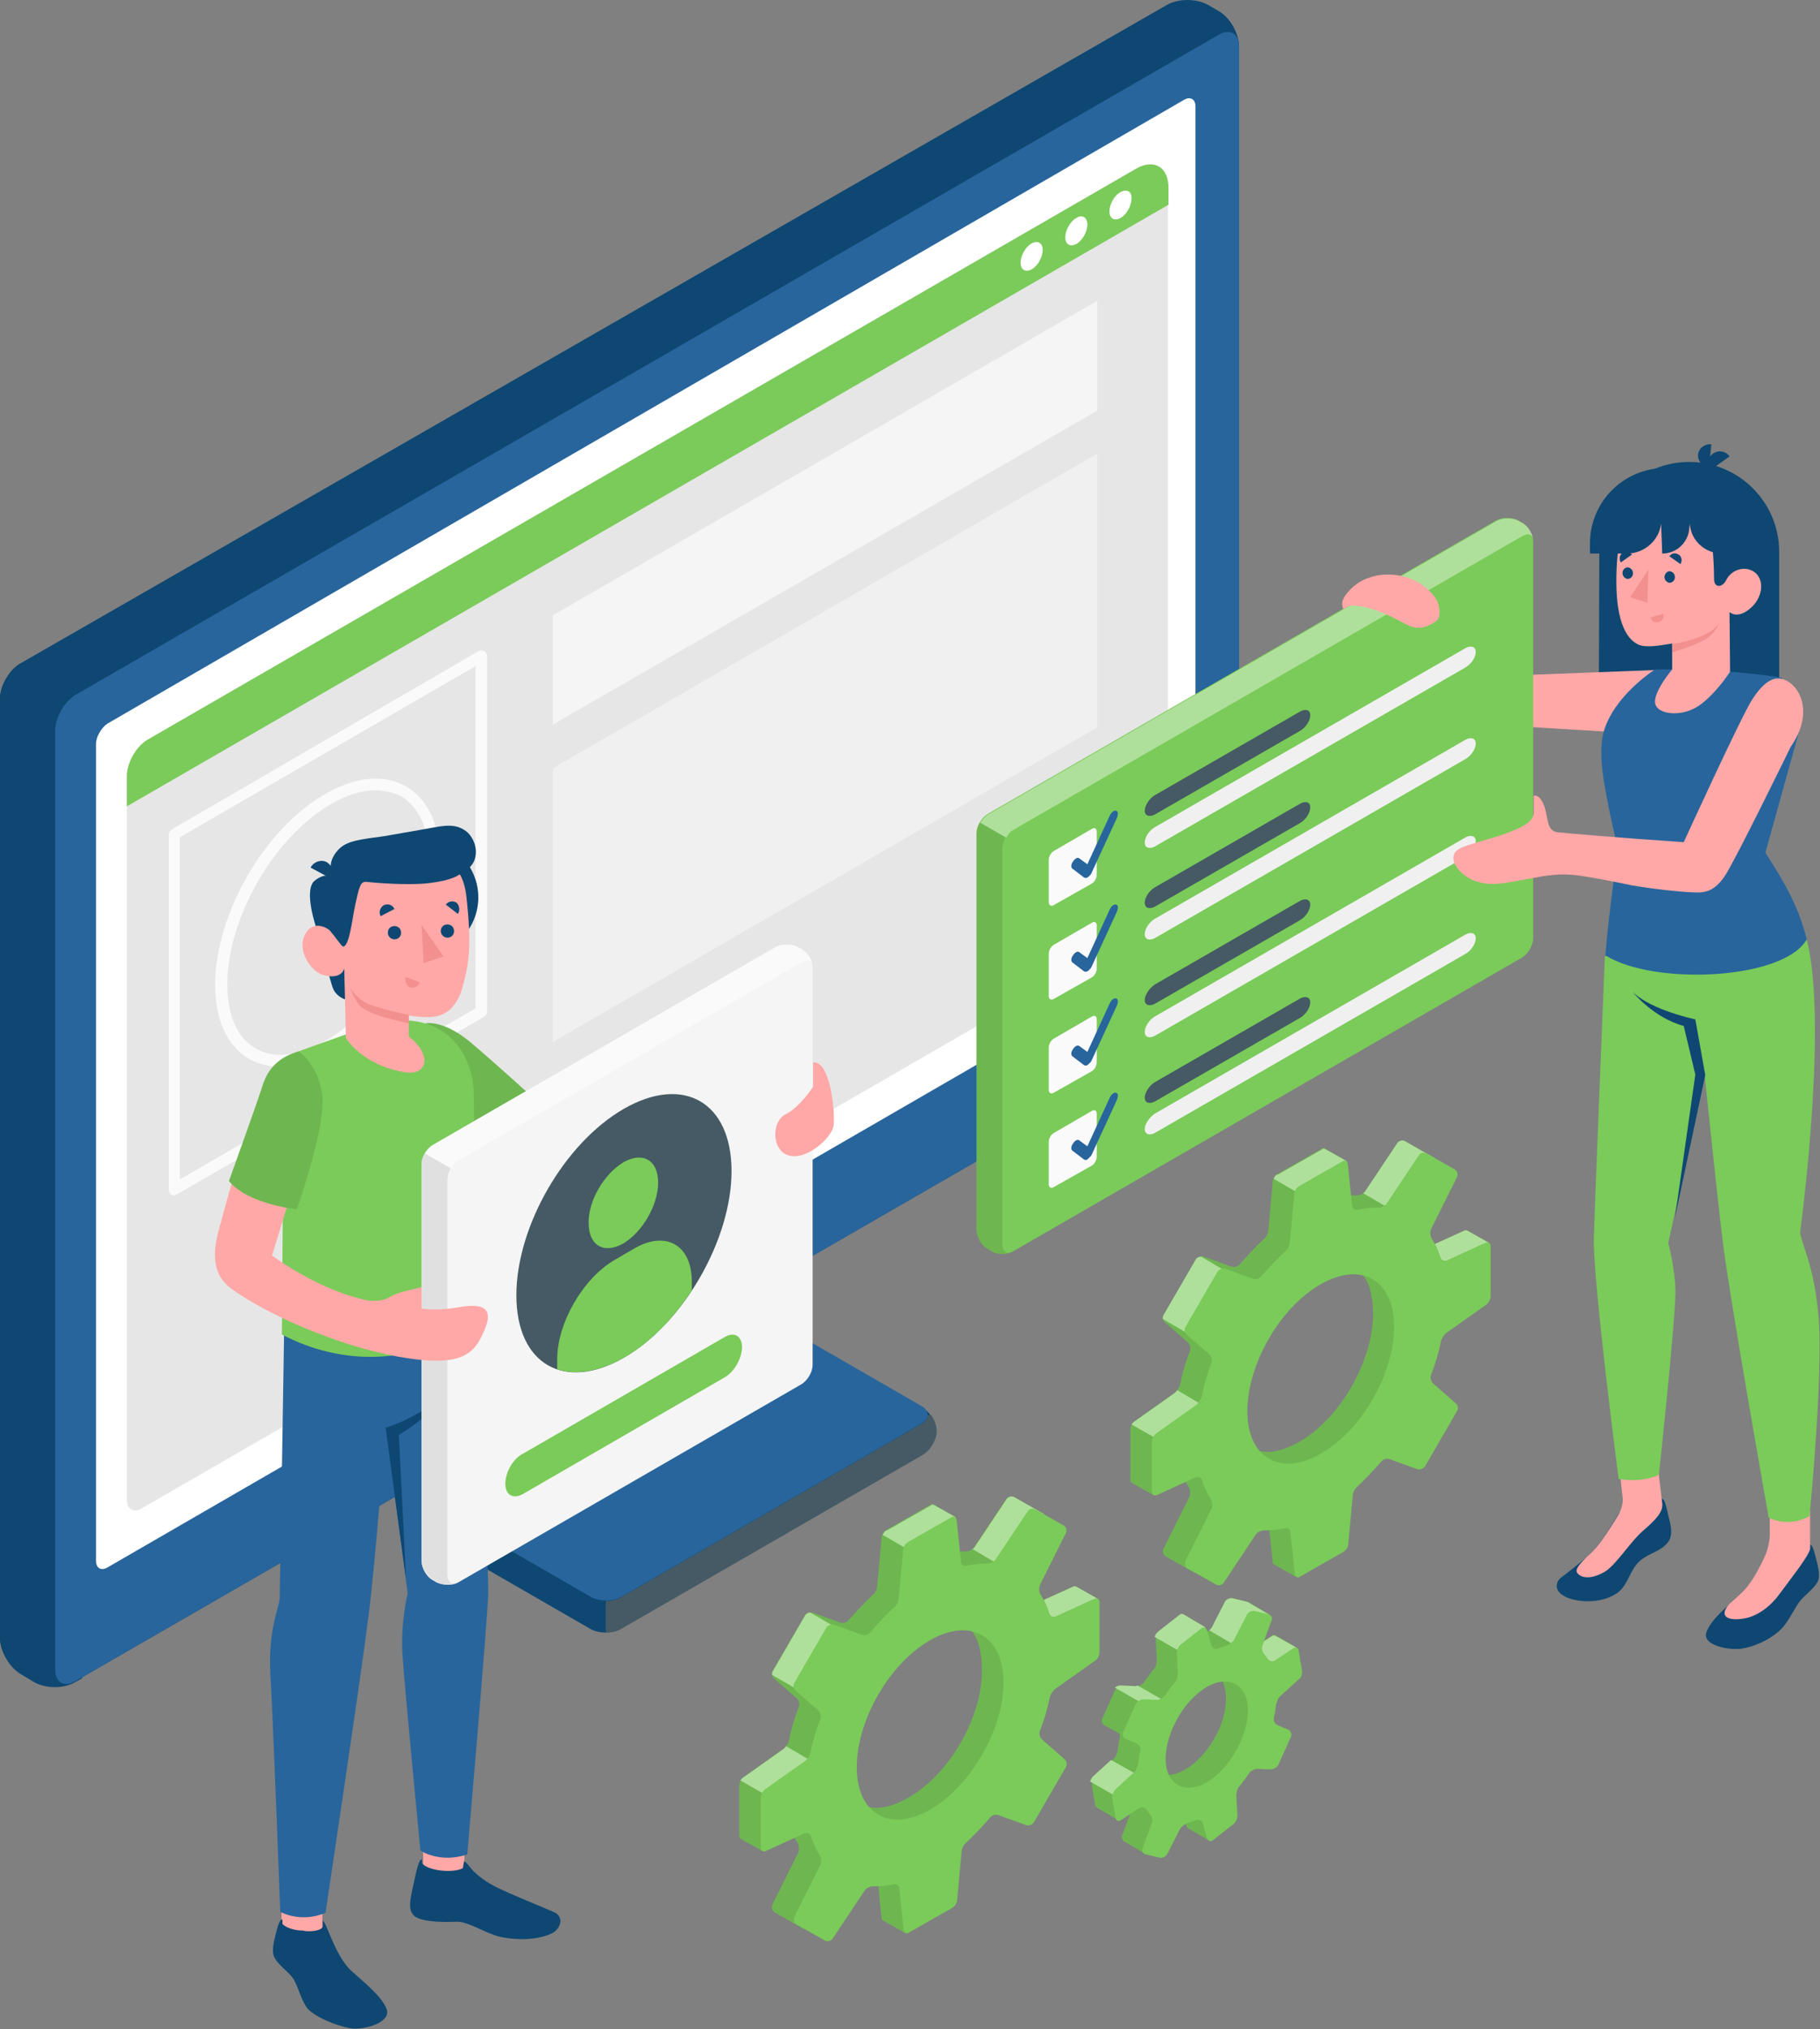 <?xml version="1.0" encoding="utf-8"?>
<!-- Generator: Adobe Illustrator 25.2.1, SVG Export Plug-In . SVG Version: 6.00 Build 0)  -->
<svg version="1.1" xmlns="http://www.w3.org/2000/svg" xmlns:xlink="http://www.w3.org/1999/xlink" x="0px" y="0px"
	 viewBox="0 0 329.9 367.7" style="enable-background:new 0 0 329.9 367.7;" xml:space="preserve">
<rect x="0" y="0" width="329.9" height="367.7" fill="#808080" stroke="none"/>
<style type="text/css">
	.st0{fill:#7ACB59;}
	.st1{fill:#0E4772;}
	.st2{fill:#28659C;}
	.st3{fill:#E69724;}
	.st4{fill:#FFFFFF;}
	.st5{fill:#FC3A3A;}
	.st6{fill:#C1E8AF;}
	.st7{fill:#BAD4EF;}
	.st8{fill:none;stroke:#0E4772;stroke-linecap:round;stroke-miterlimit:10;}
	.st9{fill:#EAA527;}
	.st10{fill:#FCF439;}
	.st11{fill:#C2FF3C;}
	.st12{fill:#DB0000;}
	.st13{fill:#6EB92B;}
	.st14{opacity:0.3;fill:#353535;}
	.st15{fill:#AAAAAA;}
	.st16{fill:#FC2B2B;}
	.st17{opacity:0.15;}
	.st18{opacity:0.3;}
	.st19{opacity:7.000000e-02;}
	.st20{fill:#353535;}
	.st21{fill:#455A64;}
	.st22{fill:#E0E0E0;}
	.st23{fill:#E6E6E6;}
	.st24{fill:#F5F5F5;}
	.st25{fill:#F0F0F0;}
	.st26{fill:#FAFAFA;}
	.st27{opacity:0.1;}
	.st28{opacity:0.4;}
	.st29{fill:#FFA8A7;}
	.st30{opacity:0.4;fill:#FFFFFF;}
	.st31{fill:#F28F8F;}
</style>
<g id="BACKGROUND">
</g>
<g id="OBJECTS">
	<g id="Device">
		<g id="XMLID_2408_">
			<path id="XMLID_2415_" class="st1" d="M132.1,191.6l-39.6,22.9c-1.5,0.8-2.9,2.9-3.2,4.6l-9.8,56.8c-0.3,1.7,0.7,3.7,2.1,4.6
				l25.5,14.7c1.5,0.8,3.9,0.8,5.3,0l54.6-31.5c1.5-0.8,2.7-2.8,2.7-4.4c0-1.6-1.2-3.6-2.7-4.4l-19.6-11.3c-1.5-0.8-2.8-2.9-3-4.6
				l-4.4-42.9c-0.2-1.7-1.4-3.7-2.8-4.5C135.9,190.7,133.6,190.8,132.1,191.6z"/>
			<path id="XMLID_2411_" class="st21" d="M109.8,285.2l0,10.6c1,0,1.9-0.2,2.7-0.6l54.6-31.5c1.5-0.8,2.7-2.8,2.7-4.4
				c0-0.9-0.4-2-1-2.9h-8.9L109.8,285.2z"/>
			<path id="XMLID_2410_" class="st1" d="M137.1,194.5l-39.6,22.9c-1.5,0.8-2.9,2.9-3.2,4.6l-8.9,51.6c-0.3,1.7,0.7,3.7,2.1,4.6
				l19.6,11.3c1.5,0.8,3.9,0.8,5.3,0l54.6-31.5c1.5-0.8,1.5-2.2,0-3.1l-19.6-11.3c-1.5-0.8-2.8-2.9-3-4.6l-4.4-42.9
				C139.9,194.3,138.6,193.6,137.1,194.5z"/>
			<path id="XMLID_2409_" class="st2" d="M167.1,254.8l-19.6-11.3c-0.7-0.4-1.4-1.1-1.9-1.9L85.8,276c0.4,0.9,1,1.6,1.8,2.1
				l19.6,11.3c1.5,0.8,3.9,0.8,5.3,0l54.6-31.5C168.5,257,168.5,255.7,167.1,254.8z"/>
		</g>
		<g id="XMLID_2402_">
			<path id="XMLID_2407_" class="st1" d="M6.3,304.6l-2.5-1.5C1.7,302,0,299.1,0,296.7l0-170.1c0-2.4,1.7-5.3,3.7-6.4L211.5,0.9
				c2.1-1.2,5.4-1.2,7.5,0l1.9,1.1c2.1,1.2,3.7,4.1,3.7,6.5v170.1c0,2.4-1.7,5.3-3.7,6.5L13.7,304.6C11.7,305.8,8.3,305.8,6.3,304.6
				z"/>
			<path id="XMLID_2406_" class="st1" d="M15,131l-13.9-8c-0.7,1.2-1.1,2.5-1.1,3.7l0,170.1c0,2.4,1.7,5.3,3.7,6.5l2.5,1.5
				c2.1,1.2,5.4,1.2,7.4,0l1.3-0.7L15,131z"/>
			<path id="XMLID_2405_" class="st2" d="M10,302.5V132.4c0-2.4,1.7-5.3,3.7-6.5L220.9,6.3c2.1-1.2,3.7-0.2,3.7,2.2v170.1
				c0,2.4-1.7,5.3-3.7,6.5L13.7,304.6C11.7,305.8,10,304.9,10,302.5z"/>
			<path id="XMLID_2404_" class="st22" d="M107.3,239.1l19.6-11.3c1.5-0.8,2.7-0.2,2.7,1.3c0,1.6-1.2,3.6-2.7,4.4l-19.6,11.3
				c-1.5,0.8-2.7,0.2-2.7-1.3C104.6,241.9,105.8,239.9,107.3,239.1z"/>
			<path id="XMLID_2403_" class="st4" d="M19.5,131.1l195.1-113c1.2-0.7,2.1-0.1,2.1,1.2v148.2c0,1.4-1,3-2.1,3.7L19.5,284
				c-1.2,0.7-2.1,0.1-2.1-1.2V134.8C17.4,133.5,18.4,131.8,19.5,131.1z"/>
		</g>
		<g id="Tab_1_">
			<path id="XMLID_2334_" class="st23" d="M26.8,134l179-103.4c3.2-1.9,5.9-0.3,5.9,3.4v128.7c0,1.7-1.2,3.9-2.7,4.8L25.7,273.3
				c-1.5,0.9-2.7,0.2-2.7-1.6V140.6C23,138.2,24.7,135.2,26.8,134z"/>
			<polygon id="XMLID_2245_" class="st24" points="100.2,111.5 198.9,54.5 198.9,74.4 100.2,131.3 			"/>
			<polygon id="XMLID_2323_" class="st25" points="100.2,139.2 198.9,82.2 198.9,131.8 100.2,188.8 			"/>
			<path id="XMLID_2333_" class="st0" d="M211.8,37.1V34c0-3.8-2.7-5.3-5.9-3.4L26.8,134c-2.1,1.2-3.8,4.2-3.8,6.6v5.5L211.8,37.1z"
				/>
			<path id="XMLID_2332_" class="st4" d="M187,44.1c-1.1,0.6-2,2.2-2,3.5c0,1.3,0.9,1.8,2,1.2c1.1-0.6,2-2.2,2-3.5
				C189,44,188.1,43.5,187,44.1z"/>
			<path id="XMLID_2331_" class="st4" d="M195.1,39.5c-1.1,0.6-2,2.2-2,3.5c0,1.3,0.9,1.8,2,1.2c1.1-0.6,2-2.2,2-3.5
				C197.1,39.4,196.2,38.8,195.1,39.5z"/>
			<path id="XMLID_2330_" class="st4" d="M203.1,34.8c-1.1,0.6-2,2.2-2,3.5c0,1.3,0.9,1.8,2,1.2c1.1-0.6,2-2.2,2-3.5
				C205.2,34.7,204.3,34.2,203.1,34.8z"/>
			<g id="XMLID_2223_">
				<path class="st26" d="M31.6,216.6c-0.2,0-0.4,0-0.5-0.1c-0.3-0.2-0.5-0.5-0.5-0.9v-64.4c0-0.4,0.2-0.7,0.5-0.9L86.7,118
					c0.3-0.2,0.7-0.2,1.1,0c0.3,0.2,0.5,0.5,0.5,0.9v64.4c0,0.4-0.2,0.7-0.5,0.9l-55.7,32.2C31.9,216.5,31.8,216.6,31.6,216.6z
					 M32.6,151.7v62l53.6-31v-62L32.6,151.7z"/>
			</g>
			<g id="XMLID_2244_">
				<path class="st26" d="M50.8,193.3c-2,0-3.9-0.5-5.6-1.4c-4-2.3-6.2-7.1-6.2-13.5c0-12.7,8.9-28.2,19.9-34.5
					c5.5-3.2,10.7-3.7,14.7-1.4c4,2.3,6.2,7.1,6.2,13.5c0,12.7-8.9,28.2-19.9,34.5C56.7,192.4,53.6,193.3,50.8,193.3z M68.1,143.2
					c-2.5,0-5.2,0.8-8.1,2.5c-10.4,6-18.8,20.7-18.8,32.7c0,5.6,1.8,9.7,5.2,11.6c3.3,1.9,7.8,1.4,12.6-1.4
					c10.4-6,18.8-20.7,18.8-32.7c0-5.6-1.8-9.7-5.2-11.7C71.2,143.6,69.7,143.2,68.1,143.2z"/>
			</g>
		</g>
	</g>
	<g id="XMLID_113_">
		<g id="XMLID_158_">
			<path id="XMLID_177_" class="st0" d="M269.9,225.2L266,223l0,0c-0.2-0.1-0.4-0.1-0.6,0l-7,3.2c-0.5,0.2-1,0-1.2-0.5
				c-0.4-1.3-0.9-2.4-1.6-3.5c-0.3-0.5-0.3-1.2-0.1-1.7l4.7-9.4c0.2-0.5,0.1-1.1-0.4-1.4l-5.1-2.9c-0.5-0.3-1.1-0.1-1.4,0.3
				l-5.8,8.7c-0.3,0.5-1,0.8-1.5,0.8c-0.7,0-1.3,0-2,0.1v-6.4l-3.9-2.2v0c-0.2-0.1-0.4-0.1-0.6,0.1l-7.9,4.5
				c-0.5,0.3-0.9,0.9-0.9,1.5l-0.8,8.7c0,0.5-0.4,1.3-0.8,1.6c-1.5,1.4-3,3-4.4,4.6c-0.3,0.4-1,0.6-1.5,0.4l-5-1.8
				c-0.5-0.2-1.1,0.1-1.4,0.5l-5.8,10c-0.3,0.5-0.2,1.1,0.3,1.5l4,3.5c0.4,0.4,0.6,1,0.4,1.6c-0.8,2-1.4,4.1-1.8,6.1
				c-0.1,0.5-0.6,1.2-1,1.5l-7.2,5.1c-0.4,0.3-0.8,1-0.8,1.5v9.1c0,0.3,0.1,0.5,0.3,0.6l0,0l3.9,2.2l5.7-2.7
				c0.2,0.5,0.5,0.9,0.7,1.3c0.3,0.5,0.3,1.2,0.1,1.7l-4.7,9.4c-0.2,0.5-0.1,1.1,0.4,1.4l5.1,2.9c0.5,0.3,1.1,0.1,1.4-0.3l5.8-8.7
				c0.3-0.5,1-0.8,1.5-0.8c1.2,0,2.5-0.1,3.8-0.4c0.5-0.1,1,0.2,1,0.7l0.8,7.6c0,0.3,0.1,0.4,0.3,0.5l0,0l3.9,2.2l4.6-6.8
				c0.5-0.3,0.9-0.9,0.9-1.5l0.8-8.7c0-0.5,0.5-1.1,1-1.3c2.2-0.9,4.5-2.6,6.1-4.3c0.4-0.4,1.1-0.6,1.6-0.4l3.1,1.1
				c0.5,0.2,1.1-0.1,1.4-0.5l5.8-10c0.3-0.5,0.2-1.1-0.3-1.5l-2.7-2.3c-0.4-0.4-0.6-1-0.4-1.6c0.6-2.2,0.8-5.2,0.7-7.3
				c0-0.5,0.3-1.2,0.8-1.5l7.2-5.1c0.4-0.3,0.8-1,0.8-1.5l3.4-4.1L269.9,225.2z M235.6,261.2c-7.3,4.2-11.9,1.2-11.9-7.2
				c0-8.5,6.1-18.8,13.4-23.1c7.3-4.2,11.8-1.2,11.8,7.3C248.8,246.7,242.9,257,235.6,261.2z"/>
			<path id="XMLID_174_" class="st27" d="M269.9,225.2L266,223l0,0c-0.2-0.1-0.4-0.1-0.6,0l-7,3.2c-0.5,0.2-1,0-1.2-0.5
				c-0.4-1.3-0.9-2.4-1.6-3.5c-0.3-0.5-0.3-1.2-0.1-1.7l4.7-9.4c0.2-0.5,0.1-1.1-0.4-1.4l-5.1-2.9c-0.5-0.3-1.1-0.1-1.4,0.3
				l-5.8,8.7c-0.3,0.5-1,0.8-1.5,0.8c-0.7,0-1.3,0-2,0.1v-6.4l-3.9-2.2v0c-0.2-0.1-0.4-0.1-0.6,0.1l-7.9,4.5
				c-0.5,0.3-0.9,0.9-0.9,1.5l-0.8,8.7c0,0.5-0.4,1.3-0.8,1.6c-1.5,1.4-3,3-4.4,4.6c-0.3,0.4-1,0.6-1.5,0.4l-5-1.8
				c-0.5-0.2-1.1,0.1-1.4,0.5l-5.8,10c-0.3,0.5-0.2,1.1,0.3,1.5l4,3.5c0.4,0.4,0.6,1,0.4,1.6c-0.8,2-1.4,4.1-1.8,6.1
				c-0.1,0.5-0.6,1.2-1,1.5l-7.2,5.1c-0.4,0.3-0.8,1-0.8,1.5v9.1c0,0.3,0.1,0.5,0.3,0.6l0,0l3.9,2.2l5.7-2.7
				c0.2,0.5,0.5,0.9,0.7,1.3c0.3,0.5,0.3,1.2,0.1,1.7l-4.7,9.4c-0.2,0.5-0.1,1.1,0.4,1.4l5.1,2.9c0.5,0.3,1.1,0.1,1.4-0.3l5.8-8.7
				c0.3-0.5,1-0.8,1.5-0.8c1.2,0,2.5-0.1,3.8-0.4c0.5-0.1,1,0.2,1,0.7l0.8,7.6c0,0.3,0.1,0.4,0.3,0.5l0,0l3.9,2.2l4.6-6.8
				c0.5-0.3,0.9-0.9,0.9-1.5l0.8-8.7c0-0.5,0.5-1.1,1-1.3c2.2-0.9,4.5-2.6,6.1-4.3c0.4-0.4,1.1-0.6,1.6-0.4l3.1,1.1
				c0.5,0.2,1.1-0.1,1.4-0.5l5.8-10c0.3-0.5,0.2-1.1-0.3-1.5l-2.7-2.3c-0.4-0.4-0.6-1-0.4-1.6c0.6-2.2,0.8-5.2,0.7-7.3
				c0-0.5,0.3-1.2,0.8-1.5l7.2-5.1c0.4-0.3,0.8-1,0.8-1.5l3.4-4.1L269.9,225.2z M235.6,261.2c-7.3,4.2-11.9,1.2-11.9-7.2
				c0-8.5,6.1-18.8,13.4-23.1c7.3-4.2,11.8-1.2,11.8,7.3C248.8,246.7,242.9,257,235.6,261.2z"/>
			<g id="XMLID_168_">
				<path id="XMLID_173_" class="st0" d="M258.7,214.2l1.5-3.1c0.2-0.5,0.1-1.1-0.4-1.4l-5.1-2.9c-0.5-0.3-1.1-0.1-1.4,0.3l-5.8,8.7
					c-0.1,0.1-0.2,0.3-0.4,0.4l6.5,3.8L258.7,214.2z"/>
				<path id="XMLID_172_" class="st0" d="M213.4,251.9c-0.2,0.2-0.4,0.5-0.6,0.6l-7.2,5.1c-0.2,0.1-0.3,0.3-0.5,0.5l4.4,2.5l9.5-5.4
					L213.4,251.9z"/>
				<path id="XMLID_171_" class="st0" d="M217.7,227.7c-0.4,0-0.8,0.2-1,0.6l-5.8,10c-0.1,0.2-0.2,0.5-0.1,0.7l5,2.9l7.9-10.7
					L217.7,227.7z"/>
				<path id="XMLID_170_" class="st0" d="M230.9,213.6l6.2,3.6l7-4v-2.8l-3.9-2.2v0c-0.2-0.1-0.4-0.1-0.6,0.1l-7.9,4.5
					C231.3,212.8,231,213.2,230.9,213.6z"/>
				<path id="XMLID_169_" class="st0" d="M269.9,225.2L269.9,225.2c-0.2-0.1-0.4-0.1-0.6,0l-7,3.2c-0.5,0.2-1,0-1.2-0.5
					c-0.3-0.9-0.6-1.7-1-2.5l5.3-2.4c0.2-0.1,0.5-0.1,0.6,0v0L269.9,225.2z"/>
			</g>
			<g id="XMLID_162_" class="st28">
				<path id="XMLID_167_" class="st4" d="M258.7,214.2l1.5-3.1c0.2-0.5,0.1-1.1-0.4-1.4l-5.1-2.9c-0.5-0.3-1.1-0.1-1.4,0.3l-5.8,8.7
					c-0.1,0.1-0.2,0.3-0.4,0.4l6.5,3.8L258.7,214.2z"/>
				<path id="XMLID_166_" class="st4" d="M213.4,251.9c-0.2,0.2-0.4,0.5-0.6,0.6l-7.2,5.1c-0.2,0.1-0.3,0.3-0.5,0.5l4.4,2.5l9.5-5.4
					L213.4,251.9z"/>
				<path id="XMLID_165_" class="st4" d="M217.7,227.7c-0.4,0-0.8,0.2-1,0.6l-5.8,10c-0.1,0.2-0.2,0.5-0.1,0.7l5,2.9l7.9-10.7
					L217.7,227.7z"/>
				<path id="XMLID_164_" class="st4" d="M230.9,213.6l6.2,3.6l7-4v-2.8l-3.9-2.2v0c-0.2-0.1-0.4-0.1-0.6,0.1l-7.9,4.5
					C231.3,212.8,231,213.2,230.9,213.6z"/>
				<path id="XMLID_163_" class="st4" d="M269.9,225.2L269.9,225.2c-0.2-0.1-0.4-0.1-0.6,0l-7,3.2c-0.5,0.2-1,0-1.2-0.5
					c-0.3-0.9-0.6-1.7-1-2.5l5.3-2.4c0.2-0.1,0.5-0.1,0.6,0v0L269.9,225.2z"/>
			</g>
			<path id="XMLID_159_" class="st0" d="M270.2,234.9v-9.1c0-0.5-0.4-0.8-0.9-0.6l-7,3.2c-0.5,0.2-1,0-1.2-0.5
				c-0.4-1.3-0.9-2.4-1.6-3.5c-0.3-0.5-0.3-1.2-0.1-1.7l4.7-9.4c0.2-0.5,0.1-1.1-0.4-1.4l-5.1-2.9c-0.5-0.3-1.1-0.1-1.4,0.3
				l-5.8,8.7c-0.3,0.5-1,0.8-1.5,0.8c-1.2,0-2.5,0.1-3.8,0.4c-0.5,0.1-1-0.2-1-0.7l-0.8-7.6c-0.1-0.5-0.5-0.8-0.9-0.5l-7.9,4.5
				c-0.5,0.3-0.9,0.9-0.9,1.5l-0.8,8.7c0,0.5-0.4,1.3-0.8,1.6c-1.5,1.4-3,3-4.4,4.6c-0.3,0.4-1,0.6-1.5,0.4l-5-1.8
				c-0.5-0.2-1.1,0.1-1.4,0.5l-5.8,10c-0.3,0.5-0.2,1.1,0.3,1.5l4,3.5c0.4,0.4,0.6,1,0.4,1.6c-0.8,2-1.4,4.1-1.8,6.1
				c-0.1,0.5-0.6,1.2-1,1.5l-7.2,5.1c-0.4,0.3-0.8,1-0.8,1.5v9.1c0,0.5,0.4,0.8,0.9,0.6l7-3.2c0.5-0.2,1,0,1.2,0.5
				c0.4,1.3,0.9,2.4,1.6,3.5c0.3,0.5,0.3,1.2,0.1,1.7l-4.7,9.4c-0.2,0.5-0.1,1.1,0.4,1.4l5.1,2.9c0.5,0.3,1.1,0.1,1.4-0.3l5.8-8.7
				c0.3-0.5,1-0.8,1.5-0.8c1.2,0,2.5-0.1,3.8-0.4c0.5-0.1,1,0.2,1,0.7l0.8,7.6c0.1,0.5,0.5,0.8,0.9,0.5l7.9-4.5
				c0.5-0.3,0.9-0.9,0.9-1.5l0.8-8.7c0-0.5,0.4-1.3,0.8-1.6c1.5-1.4,3-3,4.4-4.6c0.3-0.4,1-0.6,1.5-0.4l5,1.8
				c0.5,0.2,1.1-0.1,1.4-0.5l5.8-10c0.3-0.5,0.2-1.1-0.3-1.5l-4-3.5c-0.4-0.4-0.6-1-0.4-1.6c0.8-2,1.4-4.1,1.8-6.1
				c0.1-0.5,0.6-1.2,1-1.5l7.2-5.1C269.8,236.1,270.2,235.4,270.2,234.9z M239.4,263.4c-7.3,4.2-13.3,0.8-13.3-7.7
				c0-8.5,5.9-18.8,13.3-23c7.3-4.2,13.3-0.8,13.3,7.7C252.7,248.9,246.8,259.2,239.4,263.4z"/>
		</g>
		<g id="XMLID_136_">
			<path id="XMLID_155_" class="st0" d="M231.2,296.3L231.2,296.3c-0.2-0.1-0.4-0.1-0.7,0.1l-3.3,2.2c-0.5,0.3-1,0.1-1.3-0.3
				c-0.2-0.3-0.4-0.5-0.6-0.8c-0.4-0.4-0.6-1.1-0.4-1.6l5.3-3.3l-3.9-2.3l0,0c-0.1,0-0.2-0.1-0.3-0.1l-2.5-0.6
				c-0.5-0.1-1.2,0.2-1.4,0.7l-2.3,4.5c-0.3,0.5-0.9,0.9-1.4,1.1c0,0-0.1,0-0.1,0c0.1-0.4,0.2-1,0.2-1l-3.9-2.3l0,0
				c-0.2-0.1-0.5-0.1-0.7,0.1l-3.7,2.9c-0.4,0.3-0.7,1-0.7,1.6l0.2,3.6c0,0.5-0.2,1.3-0.6,1.7c-0.6,0.7-1.2,1.5-1.7,2.3
				c-0.3,0.4-1,0.8-1.5,0.8l-2.4-0.1c-0.5,0-1.2,0.4-1.4,0.8l-2.3,5.1c-0.2,0.5,0,1,0.4,1.2l0,0l2.7,1.5c0.1,0.2,0.1,0.5,0.1,0.7
				c-0.2,0.8-0.3,1.6-0.4,2.4c-0.1,0.5-0.4,1.3-0.8,1.6l-3.3,3c-0.4,0.4-0.6,1.1-0.6,1.6l0.6,3.6c0,0.2,0.2,0.4,0.3,0.5l0,0l3.9,2.3
				l0.1-4.5c0.5-0.3,1-0.1,1.3,0.3c0.2,0.3,0.4,0.5,0.6,0.8c0.4,0.4,0.6,1.1,0.4,1.6l-1.7,4.6c-0.1,0.4,0,0.8,0.3,1l0,0l3.9,2.3
				l1.1-2.9l1.5-3.8c0.3-0.5,0.9-0.9,1.4-1.1c0.5-0.1,1-0.3,1.5-0.5c0.5-0.2,1,0,1.2,0.5l0.8,2.8c0.1,0.2,0.2,0.4,0.3,0.4l0,0l4,2.3
				l-0.7-4.4l1.2-1c0.4-0.3,0.7-1,0.7-1.6l-0.2-3.6c0-0.5,0.2-1.3,0.6-1.7c0.6-0.7,1.5-1.1,2.1-1.9c0.3-0.4,0.6-1.2,1.2-1.1l2.4,0.1
				c0.5,0,1.2-0.4,1.4-0.8l2.3-5.1c0.2-0.5,0-1.1-0.5-1.3l-1.9-0.8c-0.5-0.2-0.8-0.8-0.7-1.3c0.2-0.8,0.3-1.6,0.4-2.4
				c0.1-0.5,0.4-1.3,0.8-1.6l3.3-3c0.3-0.3,0.5-0.7,0.5-1.1l3-2.3L231.2,296.3z M216.2,319.7c-4,3.2-7.9,2.3-8.7-1.9
				c-0.7-4.3,2.6-9.7,6.6-12.8c4-3.2,7.3-2.9,8,1.3C222.9,310.5,220.2,316.5,216.2,319.7z"/>
			<path id="XMLID_152_" class="st27" d="M231.2,296.3L231.2,296.3c-0.2-0.1-0.4-0.1-0.7,0.1l-3.3,2.2c-0.5,0.3-1,0.1-1.3-0.3
				c-0.2-0.3-0.4-0.5-0.6-0.8c-0.4-0.4-0.6-1.1-0.4-1.6l5.3-3.3l-3.9-2.3l0,0c-0.1,0-0.2-0.1-0.3-0.1l-2.5-0.6
				c-0.5-0.1-1.2,0.2-1.4,0.7l-2.3,4.5c-0.3,0.5-0.9,0.9-1.4,1.1c0,0-0.1,0-0.1,0c0.1-0.4,0.2-1,0.2-1l-3.9-2.3l0,0
				c-0.2-0.1-0.5-0.1-0.7,0.1l-3.7,2.9c-0.4,0.3-0.7,1-0.7,1.6l0.2,3.6c0,0.5-0.2,1.3-0.6,1.7c-0.6,0.7-1.2,1.5-1.7,2.3
				c-0.3,0.4-1,0.8-1.5,0.8l-2.4-0.1c-0.5,0-1.2,0.4-1.4,0.8l-2.3,5.1c-0.2,0.5,0,1,0.4,1.2l0,0l2.7,1.5c0.1,0.2,0.1,0.5,0.1,0.7
				c-0.2,0.8-0.3,1.6-0.4,2.4c-0.1,0.5-0.4,1.3-0.8,1.6l-3.3,3c-0.4,0.4-0.6,1.1-0.6,1.6l0.6,3.6c0,0.2,0.2,0.4,0.3,0.5l0,0l3.9,2.3
				l0.1-4.5c0.5-0.3,1-0.1,1.3,0.3c0.2,0.3,0.4,0.5,0.6,0.8c0.4,0.4,0.6,1.1,0.4,1.6l-1.7,4.6c-0.1,0.4,0,0.8,0.3,1l0,0l3.9,2.3
				l1.1-2.9l1.5-3.8c0.3-0.5,0.9-0.9,1.4-1.1c0.5-0.1,1-0.3,1.5-0.5c0.5-0.2,1,0,1.2,0.5l0.8,2.8c0.1,0.2,0.2,0.4,0.3,0.4l0,0l4,2.3
				l-0.7-4.4l1.2-1c0.4-0.3,0.7-1,0.7-1.6l-0.2-3.6c0-0.5,0.2-1.3,0.6-1.7c0.6-0.7,1.5-1.1,2.1-1.9c0.3-0.4,0.6-1.2,1.2-1.1l2.4,0.1
				c0.5,0,1.2-0.4,1.4-0.8l2.3-5.1c0.2-0.5,0-1.1-0.5-1.3l-1.9-0.8c-0.5-0.2-0.8-0.8-0.7-1.3c0.2-0.8,0.3-1.6,0.4-2.4
				c0.1-0.5,0.4-1.3,0.8-1.6l3.3-3c0.3-0.3,0.5-0.7,0.5-1.1l3-2.3L231.2,296.3z M216.2,319.7c-4,3.2-7.9,2.3-8.7-1.9
				c-0.7-4.3,2.6-9.7,6.6-12.8c4-3.2,7.3-2.9,8,1.3C222.9,310.5,220.2,316.5,216.2,319.7z"/>
			<g id="XMLID_146_">
				<path id="XMLID_151_" class="st0" d="M201.4,318.9l-3.3,3c-0.2,0.2-0.4,0.6-0.5,0.9l4.9,2.8l0-0.3c0.5-0.3,1-0.1,1.3,0.3
					c0,0,0,0,0,0l4.7-2.7L201.4,318.9z"/>
				<path id="XMLID_150_" class="st0" d="M209.7,309.8c0.4-0.6,0.8-1.1,1.2-1.7l-4.7-2.7c-0.2,0.1-0.5,0.2-0.7,0.1l-2.4-0.1
					c-0.3,0-0.7,0.1-1,0.4l7.2,4.1L209.7,309.8z"/>
				<path id="XMLID_149_" class="st0" d="M235.1,298.6c-0.2-0.1-0.4-0.1-0.7,0.1l-3.3,2.2c-0.5,0.3-1,0.1-1.3-0.3
					c-0.2-0.3-0.4-0.5-0.6-0.8c-0.4-0.4-0.6-1.1-0.4-1.6l0.3-0.8l1.4-0.9c0.3-0.2,0.5-0.2,0.7-0.1v0L235.1,298.6z"/>
				<path id="XMLID_148_" class="st0" d="M225.3,297.6c0,0-0.1-0.1-0.1-0.1c-0.4-0.4-0.6-1.1-0.4-1.6l5.3-3.3l-3.9-2.3l0,0
					c-0.1,0-0.2-0.1-0.3-0.1l-2.5-0.6c-0.5-0.1-1.2,0.2-1.4,0.7l-2.3,4.5c-0.1,0.2-0.3,0.4-0.5,0.6l5.3,3.1L225.3,297.6z"/>
				<path id="XMLID_147_" class="st0" d="M209.3,296.6l4.9,2.8l4-3.7c0.1-0.4,0.2-0.9,0.2-0.9l-3.9-2.3l0,0
					c-0.2-0.1-0.5-0.1-0.7,0.1l-3.7,2.9C209.6,295.9,209.4,296.2,209.3,296.6z"/>
			</g>
			<g id="XMLID_140_" class="st28">
				<path id="XMLID_145_" class="st4" d="M201.4,318.9l-3.3,3c-0.2,0.2-0.4,0.6-0.5,0.9l4.9,2.8l0-0.3c0.5-0.3,1-0.1,1.3,0.3
					c0,0,0,0,0,0l4.7-2.7L201.4,318.9z"/>
				<path id="XMLID_144_" class="st4" d="M209.7,309.8c0.4-0.6,0.8-1.1,1.2-1.7l-4.7-2.7c-0.2,0.1-0.5,0.2-0.7,0.1l-2.4-0.1
					c-0.3,0-0.7,0.1-1,0.4l7.2,4.1L209.7,309.8z"/>
				<path id="XMLID_143_" class="st4" d="M235.1,298.6c-0.2-0.1-0.4-0.1-0.7,0.1l-3.3,2.2c-0.5,0.3-1,0.1-1.3-0.3
					c-0.2-0.3-0.4-0.5-0.6-0.8c-0.4-0.4-0.6-1.1-0.4-1.6l0.3-0.8l1.4-0.9c0.3-0.2,0.5-0.2,0.7-0.1v0L235.1,298.6z"/>
				<path id="XMLID_142_" class="st4" d="M225.3,297.6c0,0-0.1-0.1-0.1-0.1c-0.4-0.4-0.6-1.1-0.4-1.6l5.3-3.3l-3.9-2.3l0,0
					c-0.1,0-0.2-0.1-0.3-0.1l-2.5-0.6c-0.5-0.1-1.2,0.2-1.4,0.7l-2.3,4.5c-0.1,0.2-0.3,0.4-0.5,0.6l5.3,3.1L225.3,297.6z"/>
				<path id="XMLID_141_" class="st4" d="M209.3,296.6l4.9,2.8l4-3.7c0.1-0.4,0.2-0.9,0.2-0.9l-3.9-2.3l0,0
					c-0.2-0.1-0.5-0.1-0.7,0.1l-3.7,2.9C209.6,295.9,209.4,296.2,209.3,296.6z"/>
			</g>
			<path id="XMLID_137_" class="st0" d="M236,302.7l-0.6-3.6c-0.1-0.5-0.5-0.7-1-0.4l-3.3,2.2c-0.5,0.3-1,0.1-1.3-0.3
				c-0.2-0.3-0.4-0.5-0.6-0.8c-0.4-0.4-0.6-1.1-0.4-1.6l1.7-4.6c0.2-0.5-0.1-1-0.6-1.1l-2.5-0.6c-0.5-0.1-1.2,0.2-1.4,0.7l-2.3,4.5
				c-0.3,0.5-0.9,0.9-1.4,1.1c-0.5,0.1-1,0.3-1.5,0.5c-0.5,0.2-1,0-1.2-0.5l-0.8-2.8c-0.2-0.5-0.6-0.7-1.1-0.3l-3.7,2.9
				c-0.4,0.3-0.7,1-0.7,1.6l0.2,3.6c0,0.5-0.2,1.3-0.6,1.7c-0.6,0.7-1.2,1.5-1.7,2.3c-0.3,0.4-1,0.8-1.5,0.8l-2.4-0.1
				c-0.5,0-1.2,0.4-1.4,0.8l-2.3,5.1c-0.2,0.5,0,1.1,0.5,1.3l1.9,0.8c0.5,0.2,0.8,0.8,0.7,1.3c-0.2,0.8-0.3,1.6-0.4,2.4
				c-0.1,0.5-0.4,1.3-0.8,1.6l-3.3,3c-0.4,0.4-0.6,1.1-0.6,1.6l0.6,3.6c0.1,0.5,0.5,0.7,1,0.4l3.3-2.2c0.5-0.3,1-0.1,1.3,0.3
				c0.2,0.3,0.4,0.5,0.6,0.8c0.4,0.4,0.6,1.1,0.4,1.6l-1.7,4.6c-0.2,0.5,0.1,1,0.6,1.1l2.5,0.6c0.5,0.1,1.2-0.2,1.4-0.7l2.3-4.5
				c0.3-0.5,0.9-0.9,1.4-1.1c0.5-0.1,1-0.3,1.5-0.5c0.5-0.2,1,0,1.2,0.5l0.8,2.8c0.2,0.5,0.6,0.7,1.1,0.3l3.7-2.9
				c0.4-0.3,0.7-1,0.7-1.6l-0.2-3.6c0-0.5,0.2-1.3,0.6-1.7c0.6-0.7,1.2-1.5,1.7-2.3c0.3-0.4,1-0.8,1.5-0.8l2.4,0.1
				c0.5,0,1.2-0.4,1.4-0.8l2.3-5.1c0.2-0.5,0-1.1-0.5-1.3l-1.9-0.8c-0.5-0.2-0.8-0.8-0.7-1.3c0.2-0.8,0.3-1.6,0.4-2.4
				c0.1-0.5,0.4-1.3,0.8-1.6l3.3-3C235.9,304,236.1,303.3,236,302.7z M220.1,322c-4,3.2-7.9,2.3-8.7-1.9c-0.7-4.3,2-10.3,6-13.5
				c4-3.2,7.9-2.3,8.7,1.9C226.8,312.7,224.1,318.8,220.1,322z"/>
		</g>
		<g id="XMLID_114_">
			<path id="XMLID_133_" class="st0" d="M199,289.7l-3.9-2.2l0,0c-0.2-0.1-0.4-0.1-0.6,0l-7,3.2c-0.5,0.2-1,0-1.2-0.5
				c-0.4-1.3-0.9-2.4-1.6-3.5c-0.3-0.5-0.3-1.2-0.1-1.7l4.7-9.4c0.2-0.5,0.1-1.1-0.4-1.4l-5.1-2.9c-0.5-0.3-1.1-0.1-1.4,0.3
				l-5.8,8.7c-0.3,0.5-1,0.8-1.5,0.8c-0.7,0-1.3,0-2,0.1v-6.4l-3.9-2.2v0c-0.2-0.1-0.4-0.1-0.6,0.1l-7.9,4.5
				c-0.5,0.3-0.9,0.9-0.9,1.5l-0.8,8.7c0,0.5-0.4,1.3-0.8,1.6c-1.5,1.4-3,3-4.4,4.6c-0.3,0.4-1,0.6-1.5,0.4l-5-1.8
				c-0.5-0.2-1.1,0.1-1.4,0.5l-5.8,10c-0.3,0.5-0.2,1.1,0.3,1.5l4,3.5c0.4,0.4,0.6,1,0.4,1.6c-0.8,2-1.4,4.1-1.8,6.1
				c-0.1,0.5-0.6,1.2-1,1.5l-7.2,5.1c-0.4,0.3-0.8,1-0.8,1.5v9.1c0,0.3,0.1,0.5,0.3,0.6l0,0l3.9,2.2l5.7-2.7
				c0.2,0.5,0.5,0.9,0.7,1.3c0.3,0.5,0.3,1.2,0.1,1.7l-4.7,9.4c-0.2,0.5-0.1,1.1,0.4,1.4l5.1,2.9c0.5,0.3,1.1,0.1,1.4-0.3l5.8-8.7
				c0.3-0.5,1-0.8,1.5-0.8c1.2,0,2.5-0.1,3.8-0.4c0.5-0.1,1,0.2,1,0.7l0.8,7.6c0,0.3,0.1,0.4,0.3,0.5l0,0l3.9,2.2l4.6-6.8
				c0.5-0.3,0.9-0.9,0.9-1.5l0.8-8.7c0-0.5,0.5-1.1,1-1.3c2.2-0.9,4.5-2.6,6.1-4.3c0.4-0.4,1.1-0.6,1.6-0.4l3.1,1.1
				c0.5,0.2,1.1-0.1,1.4-0.5l5.8-10c0.3-0.5,0.2-1.1-0.3-1.5l-2.7-2.3c-0.4-0.4-0.6-1-0.4-1.6c0.6-2.2,0.8-5.2,0.7-7.3
				c0-0.5,0.3-1.2,0.8-1.5l7.2-5.1c0.4-0.3,0.8-1,0.8-1.5l3.4-4.1L199,289.7z M164.7,325.7c-7.3,4.2-11.9,1.2-11.9-7.2
				c0-8.5,6.1-18.8,13.4-23.1c7.3-4.2,11.8-1.2,11.8,7.3C178,311.2,172.1,321.5,164.7,325.7z"/>
			<path id="XMLID_130_" class="st27" d="M199,289.7l-3.9-2.2l0,0c-0.2-0.1-0.4-0.1-0.6,0l-7,3.2c-0.5,0.2-1,0-1.2-0.5
				c-0.4-1.3-0.9-2.4-1.6-3.5c-0.3-0.5-0.3-1.2-0.1-1.7l4.7-9.4c0.2-0.5,0.1-1.1-0.4-1.4l-5.1-2.9c-0.5-0.3-1.1-0.1-1.4,0.3
				l-5.8,8.7c-0.3,0.5-1,0.8-1.5,0.8c-0.7,0-1.3,0-2,0.1v-6.4l-3.9-2.2v0c-0.2-0.1-0.4-0.1-0.6,0.1l-7.9,4.5
				c-0.5,0.3-0.9,0.9-0.9,1.5l-0.8,8.7c0,0.5-0.4,1.3-0.8,1.6c-1.5,1.4-3,3-4.4,4.6c-0.3,0.4-1,0.6-1.5,0.4l-5-1.8
				c-0.5-0.2-1.1,0.1-1.4,0.5l-5.8,10c-0.3,0.5-0.2,1.1,0.3,1.5l4,3.5c0.4,0.4,0.6,1,0.4,1.6c-0.8,2-1.4,4.1-1.8,6.1
				c-0.1,0.5-0.6,1.2-1,1.5l-7.2,5.1c-0.4,0.3-0.8,1-0.8,1.5v9.1c0,0.3,0.1,0.5,0.3,0.6l0,0l3.9,2.2l5.7-2.7
				c0.2,0.5,0.5,0.9,0.7,1.3c0.3,0.5,0.3,1.2,0.1,1.7l-4.7,9.4c-0.2,0.5-0.1,1.1,0.4,1.4l5.1,2.9c0.5,0.3,1.1,0.1,1.4-0.3l5.8-8.7
				c0.3-0.5,1-0.8,1.5-0.8c1.2,0,2.5-0.1,3.8-0.4c0.5-0.1,1,0.2,1,0.7l0.8,7.6c0,0.3,0.1,0.4,0.3,0.5l0,0l3.9,2.2l4.6-6.8
				c0.5-0.3,0.9-0.9,0.9-1.5l0.8-8.7c0-0.5,0.5-1.1,1-1.3c2.2-0.9,4.5-2.6,6.1-4.3c0.4-0.4,1.1-0.6,1.6-0.4l3.1,1.1
				c0.5,0.2,1.1-0.1,1.4-0.5l5.8-10c0.3-0.5,0.2-1.1-0.3-1.5l-2.7-2.3c-0.4-0.4-0.6-1-0.4-1.6c0.6-2.2,0.8-5.2,0.7-7.3
				c0-0.5,0.3-1.2,0.8-1.5l7.2-5.1c0.4-0.3,0.8-1,0.8-1.5l3.4-4.1L199,289.7z M164.7,325.7c-7.3,4.2-11.9,1.2-11.9-7.2
				c0-8.5,6.1-18.8,13.4-23.1c7.3-4.2,11.8-1.2,11.8,7.3C178,311.2,172.1,321.5,164.7,325.7z"/>
			<g id="XMLID_124_">
				<path id="XMLID_129_" class="st0" d="M187.9,278.7l1.5-3.1c0.2-0.5,0.1-1.1-0.4-1.4l-5.1-2.9c-0.5-0.3-1.1-0.1-1.4,0.3l-5.8,8.7
					c-0.1,0.1-0.2,0.3-0.4,0.4l6.5,3.8L187.9,278.7z"/>
				<path id="XMLID_128_" class="st0" d="M142.5,316.4c-0.2,0.2-0.4,0.5-0.6,0.6l-7.2,5.1c-0.2,0.1-0.3,0.3-0.5,0.5l4.4,2.5l9.5-5.4
					L142.5,316.4z"/>
				<path id="XMLID_127_" class="st0" d="M146.9,292.2c-0.4,0-0.8,0.2-1,0.6l-5.8,10c-0.1,0.2-0.2,0.5-0.1,0.7l5,2.9l7.9-10.7
					L146.9,292.2z"/>
				<path id="XMLID_126_" class="st0" d="M160,278.1l6.2,3.6l7-4v-2.8l-3.9-2.2v0c-0.2-0.1-0.4-0.1-0.6,0.1l-7.9,4.5
					C160.5,277.3,160.2,277.7,160,278.1z"/>
				<path id="XMLID_125_" class="st0" d="M199,289.7L199,289.7c-0.2-0.1-0.4-0.1-0.6,0l-7,3.2c-0.5,0.2-1,0-1.2-0.5
					c-0.3-0.9-0.6-1.7-1-2.5l5.3-2.4c0.2-0.1,0.5-0.1,0.6,0v0L199,289.7z"/>
			</g>
			<g id="XMLID_118_" class="st28">
				<path id="XMLID_123_" class="st4" d="M187.9,278.7l1.5-3.1c0.2-0.5,0.1-1.1-0.4-1.4l-5.1-2.9c-0.5-0.3-1.1-0.1-1.4,0.3l-5.8,8.7
					c-0.1,0.1-0.2,0.3-0.4,0.4l6.5,3.8L187.9,278.7z"/>
				<path id="XMLID_122_" class="st4" d="M142.5,316.4c-0.2,0.2-0.4,0.5-0.6,0.6l-7.2,5.1c-0.2,0.1-0.3,0.3-0.5,0.5l4.4,2.5l9.5-5.4
					L142.5,316.4z"/>
				<path id="XMLID_121_" class="st4" d="M146.9,292.2c-0.4,0-0.8,0.2-1,0.6l-5.8,10c-0.1,0.2-0.2,0.5-0.1,0.7l5,2.9l7.9-10.7
					L146.9,292.2z"/>
				<path id="XMLID_120_" class="st4" d="M160,278.1l6.2,3.6l7-4v-2.8l-3.9-2.2v0c-0.2-0.1-0.4-0.1-0.6,0.1l-7.9,4.5
					C160.5,277.3,160.2,277.7,160,278.1z"/>
				<path id="XMLID_119_" class="st4" d="M199,289.7L199,289.7c-0.2-0.1-0.4-0.1-0.6,0l-7,3.2c-0.5,0.2-1,0-1.2-0.5
					c-0.3-0.9-0.6-1.7-1-2.5l5.3-2.4c0.2-0.1,0.5-0.1,0.6,0v0L199,289.7z"/>
			</g>
			<path id="XMLID_115_" class="st0" d="M199.3,299.4v-9.1c0-0.5-0.4-0.8-0.9-0.6l-7,3.2c-0.5,0.2-1,0-1.2-0.5
				c-0.4-1.3-0.9-2.4-1.6-3.5c-0.3-0.5-0.3-1.2-0.1-1.7l4.7-9.4c0.2-0.5,0.1-1.1-0.4-1.4l-5.1-2.9c-0.5-0.3-1.1-0.1-1.4,0.3
				l-5.8,8.7c-0.3,0.5-1,0.8-1.5,0.8c-1.2,0-2.5,0.1-3.8,0.4c-0.5,0.1-1-0.2-1-0.7l-0.8-7.6c-0.1-0.5-0.5-0.8-0.9-0.5l-7.9,4.5
				c-0.5,0.3-0.9,0.9-0.9,1.5l-0.8,8.7c0,0.5-0.4,1.3-0.8,1.6c-1.5,1.4-3,3-4.4,4.6c-0.3,0.4-1,0.6-1.5,0.4l-5-1.8
				c-0.5-0.2-1.1,0.1-1.4,0.5l-5.8,10c-0.3,0.5-0.2,1.1,0.3,1.5l4,3.5c0.4,0.4,0.6,1,0.4,1.6c-0.8,2-1.4,4.1-1.8,6.1
				c-0.1,0.5-0.6,1.2-1,1.5l-7.2,5.1c-0.4,0.3-0.8,1-0.8,1.5v9.1c0,0.5,0.4,0.8,0.9,0.6l7-3.2c0.5-0.2,1,0,1.2,0.5
				c0.4,1.3,0.9,2.4,1.6,3.5c0.3,0.5,0.3,1.2,0.1,1.7l-4.7,9.4c-0.2,0.5-0.1,1.1,0.4,1.4l5.1,2.9c0.5,0.3,1.1,0.1,1.4-0.3l5.8-8.7
				c0.3-0.5,1-0.8,1.5-0.8c1.2,0,2.5-0.1,3.8-0.4c0.5-0.1,1,0.2,1,0.7l0.8,7.6c0.1,0.5,0.5,0.8,0.9,0.5l7.9-4.5
				c0.5-0.3,0.9-0.9,0.9-1.5l0.8-8.7c0-0.5,0.4-1.3,0.8-1.6c1.5-1.4,3-3,4.4-4.6c0.3-0.4,1-0.6,1.5-0.4l5,1.8
				c0.5,0.2,1.1-0.1,1.4-0.5l5.8-10c0.3-0.5,0.2-1.1-0.3-1.5l-4-3.5c-0.4-0.4-0.6-1-0.4-1.6c0.8-2,1.4-4.1,1.8-6.1
				c0.1-0.5,0.6-1.2,1-1.5l7.2-5.1C199,300.6,199.3,299.9,199.3,299.4z M168.6,327.9c-7.3,4.2-13.3,0.8-13.3-7.7s5.9-18.8,13.3-23
				c7.3-4.2,13.3-0.8,13.3,7.7C181.9,313.4,175.9,323.7,168.6,327.9z"/>
		</g>
	</g>
	<g id="Character_girl_3_">
		<path id="XMLID_30790_" class="st1" d="M289.8,129.3h32.7v-29.3c0-9-7.3-16.3-16.3-16.3l0,0c-9,0-16.3,7.3-16.3,16.3L289.8,129.3z
			"/>
		<g id="XMLID_30761_">
			<g id="Girl_arm_1_">
				<path id="XMLID_30759_" class="st29" d="M300.1,121.4l-23.4,0.9c-0.8-0.7-5.4-6.2-5.4-6.2s-12.7-1.6-12.8-1.2
					c-0.1,0.5,12.5,13.9,13.7,15.3c0.7,0.8,1.3,1.4,3,1.4c3.3,0.2,21.4,1.3,21.4,1.3L300.1,121.4z"/>
			</g>
			<g id="Tab_2_">
				<g id="XMLID_30733_">
					<path id="XMLID_30736_" class="st0" d="M179.7,226.7l-0.7-0.4c-1.1-0.6-2-2.2-2-3.5l0-71.8c0-1.3,0.9-2.8,2-3.5l92.2-53.2
						c1.1-0.6,2.9-0.6,4,0l0.7,0.4c1.1,0.6,2,2.2,2,3.5l0,71.8c0,1.3-0.9,2.8-2,3.5l-92.2,53.2C182.6,227.4,180.8,227.4,179.7,226.7
						z"/>
					<path id="XMLID_30743_" class="st30" d="M278,97.9c-0.1-1-1-1.4-2-0.8l-92.2,53.2c-0.6,0.3-1.1,0.9-1.4,1.5l-4.7-2.7
						c0.4-0.6,0.9-1.2,1.4-1.5l92.2-53.2c1.1-0.6,2.9-0.6,4,0l0.7,0.4C277,95.3,277.8,96.7,278,97.9z"/>
					<path id="XMLID_30749_" class="st27" d="M183.4,226.9c-1.1,0.5-2.7,0.4-3.7-0.2l-0.7-0.4c-1.1-0.6-2-2.2-2-3.5v-71.8
						c0-0.6,0.2-1.4,0.6-2l4.7,2.7c-0.4,0.6-0.6,1.4-0.6,2v71.8C181.7,226.7,182.4,227.3,183.4,226.9z"/>
				</g>
				<g id="XMLID_2155_">
					<path id="XMLID_678_" class="st26" d="M191,154.2l6.9-4c0.5-0.3,0.9-0.1,0.9,0.5l0,7.8c0,0.6-0.4,1.3-0.9,1.6l-6.9,3.9
						c-0.5,0.3-0.9,0-0.9-0.5v-7.7C190.1,155.2,190.5,154.5,191,154.2z"/>
					<g id="XMLID_1665_">
						<path id="XMLID_2202_" class="st2" d="M197.1,159c-0.2,0.1-0.4,0.1-0.6,0l-2.1-1.6c-0.3-0.2-0.3-0.8,0.1-1.3
							c0.3-0.5,0.8-0.8,1.1-0.6l1.5,1.1l4.1-8.9c0.3-0.6,0.8-0.9,1.1-0.8c0.4,0.1,0.4,0.6,0.2,1.2l-4.7,10.2
							C197.6,158.6,197.3,158.9,197.1,159C197.1,159,197.1,159,197.1,159z"/>
					</g>
				</g>
				<g id="XMLID_2211_">
					<path id="XMLID_2214_" class="st26" d="M191,171.2l6.9-4c0.5-0.3,0.9-0.1,0.9,0.5l0,7.8c0,0.6-0.4,1.3-0.9,1.6L191,181
						c-0.5,0.3-0.9,0-0.9-0.5v-7.7C190.1,172.2,190.5,171.5,191,171.2z"/>
					<g id="XMLID_2212_">
						<path id="XMLID_2213_" class="st2" d="M197.1,176c-0.2,0.1-0.4,0.1-0.6,0l-2.1-1.6c-0.3-0.2-0.3-0.8,0.1-1.3
							c0.3-0.5,0.8-0.8,1.1-0.6l1.5,1.1l4.1-8.9c0.3-0.6,0.8-0.9,1.1-0.8c0.4,0.1,0.4,0.6,0.2,1.2l-4.7,10.2
							C197.6,175.6,197.3,175.9,197.1,176C197.1,176,197.1,176,197.1,176z"/>
					</g>
				</g>
				<g id="XMLID_2215_">
					<path id="XMLID_2218_" class="st26" d="M191,188.2l6.9-4c0.5-0.3,0.9-0.1,0.9,0.5l0,7.8c0,0.6-0.4,1.3-0.9,1.6L191,198
						c-0.5,0.3-0.9,0-0.9-0.5v-7.7C190.1,189.2,190.5,188.5,191,188.2z"/>
					<g id="XMLID_2216_">
						<path id="XMLID_2217_" class="st2" d="M197.1,193c-0.2,0.1-0.4,0.1-0.6,0l-2.1-1.6c-0.3-0.2-0.3-0.8,0.1-1.3
							c0.3-0.5,0.8-0.8,1.1-0.6l1.5,1.1l4.1-8.9c0.3-0.6,0.8-0.9,1.1-0.8c0.4,0.1,0.4,0.6,0.2,1.2l-4.7,10.2
							C197.6,192.6,197.3,192.8,197.1,193C197.1,193,197.1,193,197.1,193z"/>
					</g>
				</g>
				<g id="XMLID_2219_">
					<path id="XMLID_2222_" class="st26" d="M191,205.3l6.9-4c0.5-0.3,0.9-0.1,0.9,0.5l0,7.8c0,0.6-0.4,1.3-0.9,1.6l-6.9,3.9
						c-0.5,0.3-0.9,0-0.9-0.5v-7.7C190.1,206.3,190.5,205.6,191,205.3z"/>
					<g id="XMLID_2220_">
						<path id="XMLID_2221_" class="st2" d="M197.1,210.1c-0.2,0.1-0.4,0.1-0.6,0l-2.1-1.6c-0.3-0.2-0.3-0.8,0.1-1.3
							c0.3-0.5,0.8-0.8,1.1-0.6l1.5,1.1l4.1-8.9c0.3-0.6,0.8-0.9,1.1-0.8c0.4,0.1,0.4,0.6,0.2,1.2l-4.7,10.2
							C197.6,209.6,197.3,209.9,197.1,210.1C197.1,210,197.1,210.1,197.1,210.1z"/>
					</g>
				</g>
				<path id="XMLID_2210_" class="st21" d="M207.5,146.9c0,0.9,0.8,1.2,1.8,0.7l26.4-15.2c1-0.6,1.8-1.8,1.8-2.8s-0.8-1.2-1.8-0.7
					l-26.4,15.2C208.3,144.7,207.5,146,207.5,146.9z"/>
				<path id="XMLID_2225_" class="st25" d="M207.5,152.7c0,0.9,0.8,1.2,1.8,0.7l56.4-32.5c1-0.6,1.8-1.8,1.8-2.8
					c0-0.9-0.8-1.2-1.8-0.7l-56.4,32.5C208.3,150.5,207.5,151.7,207.5,152.7z"/>
				<path id="XMLID_2227_" class="st21" d="M207.5,163.6c0,0.9,0.8,1.2,1.8,0.7l26.4-15.2c1-0.6,1.8-1.8,1.8-2.8s-0.8-1.2-1.8-0.7
					l-26.4,15.2C208.3,161.4,207.5,162.6,207.5,163.6z"/>
				<path id="XMLID_2226_" class="st25" d="M207.5,169.3c0,0.9,0.8,1.2,1.8,0.7l56.4-32.5c1-0.6,1.8-1.8,1.8-2.8
					c0-0.9-0.8-1.2-1.8-0.7l-56.4,32.5C208.3,167.1,207.5,168.3,207.5,169.3z"/>
				<path id="XMLID_2231_" class="st21" d="M207.5,181.2c0,0.9,0.8,1.2,1.8,0.7l26.4-15.2c1-0.6,1.8-1.8,1.8-2.8
					c0-0.9-0.8-1.2-1.8-0.7l-26.4,15.2C208.3,179.1,207.5,180.3,207.5,181.2z"/>
				<path id="XMLID_2228_" class="st25" d="M207.5,187c0,0.9,0.8,1.2,1.8,0.7l56.4-32.5c1-0.6,1.8-1.8,1.8-2.8
					c0-0.9-0.8-1.2-1.8-0.7l-56.4,32.5C208.3,184.8,207.5,186,207.5,187z"/>
				<path id="XMLID_2243_" class="st21" d="M207.5,198.9c0,0.9,0.8,1.2,1.8,0.7l26.4-15.2c1-0.6,1.8-1.8,1.8-2.8
					c0-0.9-0.8-1.2-1.8-0.7l-26.4,15.2C208.3,196.7,207.5,198,207.5,198.9z"/>
				<path id="XMLID_2242_" class="st25" d="M207.5,204.6c0,0.9,0.8,1.2,1.8,0.7l56.4-32.5c1-0.6,1.8-1.8,1.8-2.8
					c0-0.9-0.8-1.2-1.8-0.7l-56.4,32.5C208.3,202.5,207.5,203.7,207.5,204.6z"/>
			</g>
		</g>
		<g id="XMLID_30720_">
			<g id="XMLID_30731_">
				<path id="XMLID_30732_" class="st1" d="M289.5,280.2c-1.9,2.1-4,3.7-6.2,5.4c-0.3,0.2-0.7,0.5-0.9,0.9c-0.3,0.6-0.7,2.1,2,3.1
					c2.7,0.9,6.1,0.7,8.5-0.8c2.3-1.4,2.4-4.4,4.5-6.1c1.6-1.3,3.6-1.6,4.9-3.2c0.9-1.1,0.7-2.7,0.2-4.5c-0.5-2-0.7-3.6-1.4-3.4
					l0.1,0.9c-0.8,1.3-5.2,1.7-7.2,0.8C294.1,273.2,290.7,278.8,289.5,280.2z"/>
			</g>
			<g id="XMLID_30729_">
				<path id="XMLID_30730_" class="st29" d="M287.6,282.1C287.6,282.1,287.6,282.1,287.6,282.1c0.7-0.6,1.3-1.2,1.9-1.9
					c0.8-0.9,2.5-3.5,3.6-5.3c0.7-1.1,1.2-2.4,1-3.8c-0.2-1.4-0.5-5-0.5-5l6.9-0.5l0.8,6.8l0,0c0.2,1.5-1.1,2.9-3.4,4.9
					c-2.3,1.9-5.1,6.5-7.2,7.6c-2,1.1-3.5,1.1-4.4,0.5C285.5,284.8,285.4,284.3,287.6,282.1z"/>
			</g>
			<g id="XMLID_30727_">
				<path id="XMLID_30728_" class="st1" d="M320.7,280.8v-1c-0.4,1.2-2.3,6.5-5.2,9.1c-2.3,2.1-5.4,4.5-6.2,6.9
					c-0.8,2.4,4.4,3.3,6.5,2.9c2.5-0.4,5.7-1.9,7.5-4c1.2-1.5,2-3.3,2.9-4.5c0.9-1.2,2.9-2.5,3.4-3.9c0.3-0.8,0-2.4-0.4-3.8
					c-0.3-1.3-0.7-2.7-1.1-2.6c0,0.2,0,0.8,0,0.8c-0.5,0.6-2,1.2-3.6,1.2C323.3,281.8,320.7,281.6,320.7,280.8z"/>
			</g>
			<g id="XMLID_30725_">
				<path id="XMLID_30726_" class="st29" d="M313.4,290.7c0.7-0.6,1.4-1.3,2.1-1.9c2-1.8,3.6-5,4.5-7.1c0.5-1.2,0.8-2.5,0.8-3.8
					v-4.2h7.3v6.8v0v0v0.2l0,0c-0.4,1.5-3.7,5.6-5.6,8.2c-1.3,1.8-3.7,4-6.6,4.4C313,293.7,311.6,292.8,313.4,290.7z"/>
			</g>
			<g id="XMLID_30723_">
				<path id="XMLID_30724_" class="st0" d="M326.5,167.4c5.7,12.4-0.2,55.9-0.2,55.9c0.2,2,2.5,6,3.3,14.8c1,10.4-1.6,36.6-1.6,36.6
					s-3.4,2.2-7.4,0.3c0,0-7-39.4-8.3-49.8c-1.1-9-3.3-30.3-3.3-30.3l-6.6,30.3c0,0,1.3,5,1.3,9c-0.1,6.1-3,33-3,33
					s-2.5,1.5-7.3,0.8c0,0-4.6-35.3-4.5-43.5c0.1-4.4,2-51.2,2-51.2L326.5,167.4z"/>
			</g>
			<g id="XMLID_30721_">
				<path id="XMLID_30722_" class="st1" d="M309.1,194.8l-1.8-10.1c0,0-7.8-1.6-11.3-4.9c0,0,3.7,4.6,9.2,6.1l2.1,8.8l-3.7,26
					L309.1,194.8z"/>
			</g>
		</g>
		<g id="XMLID_30694_">
			<g id="XMLID_30695_">
				<path id="XMLID_30789_" class="st1" d="M309.8,84.8l0.4-4.3c-1.2-0.1-2.3,0.7-2.4,1.9C307.7,83.5,308.6,84.6,309.8,84.8z"/>
				<path id="XMLID_30788_" class="st1" d="M310,85.2l3.5-2.5c-0.7-1-2-1.2-3-0.5C309.6,82.8,309.3,84.2,310,85.2z"/>
				<g id="XMLID_30713_">
					<path id="XMLID_30714_" class="st2" d="M313.6,121.7c0,0,8.3,0.7,9.5,1.2c-6,6.5,3.1,9.3,3.1,9.3l-6.2,22.3
						c3.7,5.7,6.1,10.1,7.5,15.7c-4.2,7.4-27.8,8.4-36.5,2.9c0.8-10.3,2.4-17.7,1.9-20.8c-2.9-12.7-2.8-15.4-2.5-18.3
						c0.8-5.7,6.4-10.6,9.6-12.7c0,0,2.4,0,3,0L313.6,121.7z"/>
				</g>
				<g id="XMLID_30711_">
					<path id="XMLID_30712_" class="st29" d="M296.7,91.7c-1.8,1-3.9,5.5-3.7,14.7c0.2,7.9,2.7,9.8,4,10.4c1.3,0.6,3.7,0.2,6.1-0.2
						v4.7c0,0-3.3,3.9-3.1,6c0.2,2.2,4.8,2.7,7.9,0.6c3.1-2.1,5.7-6.2,5.7-6.2l-0.1-10.8c0,0,1.4,1.4,3.8-0.7c2-1.7,2.6-4.6,1.1-6.2
						c-1.5-1.6-4.4-1.1-5.5,1.1c-0.7,1.4-2.2,1.5-2.2-0.2c-0.1-8.4-1.1-8.8-1.9-12.2C303.9,91,300.3,91.6,296.7,91.7z"/>
				</g>
				<g id="XMLID_30708_">
					<path id="XMLID_30709_" class="st1" d="M301.7,104.5c0,0.6,0.4,1,0.9,1.1c0.5,0,1-0.4,1-1c0-0.6-0.4-1-0.9-1.1
						C302.2,103.5,301.8,103.9,301.7,104.5z"/>
				</g>
				<g id="XMLID_30706_">
					<path id="XMLID_30707_" class="st31" d="M301.5,111.2l-2.3,0.7c0.2,0.7,0.9,1,1.5,0.8C301.3,112.5,301.7,111.8,301.5,111.2z"/>
				</g>
				<g id="XMLID_30704_">
					<path id="XMLID_30705_" class="st1" d="M293.8,101.9l2-1.4c-0.4-0.6-1.1-0.7-1.7-0.3C293.6,100.5,293.4,101.3,293.8,101.9z"/>
				</g>
				<g id="XMLID_30702_">
					<path id="XMLID_30703_" class="st1" d="M304.6,102.2l-2-1.4c0.4-0.6,1.1-0.7,1.7-0.3C304.8,100.8,305,101.6,304.6,102.2z"/>
				</g>
				<g id="XMLID_30700_">
					<path id="XMLID_30701_" class="st1" d="M294.1,103.8c0,0.6,0.4,1,0.9,1.1c0.5,0,1-0.4,1-1c0-0.6-0.4-1-0.9-1.1
						C294.6,102.8,294.1,103.2,294.1,103.8z"/>
				</g>
				<g id="XMLID_30698_">
					<polygon id="XMLID_30699_" class="st31" points="298.8,103.2 298.6,109.2 295.5,108.2 					"/>
				</g>
				<g id="XMLID_30696_">
					<path id="XMLID_30697_" class="st31" d="M303.1,116.7c2.5-0.3,7.7-1.8,8.5-3.9c0,0-0.3,1.3-1.8,2.6c-1.6,1.3-6.7,2.8-6.7,2.8
						V116.7z"/>
				</g>
				<path id="XMLID_30787_" class="st1" d="M301.9,84.8L301.9,84.8c-7.6,0-13.7,6.1-13.7,13.7v1.8h6.7c3.1,0,5.8-2.3,6.2-5.4h0
					l0.2,5.4l0,0c2.6,0,4.7-2,4.9-4.5l0.1-0.9l0,0c0.2,3.1,2.8,5.4,5.9,5.4h0.6l0.7-9.7L301.9,84.8z"/>
			</g>
		</g>
		<g id="XMLID_30692_">
			<path id="XMLID_30693_" class="st29" d="M317.7,126.6c-1.9,2.8-12.5,26-12.5,26s-16-1.1-22.8-1.8c-2.1-0.2-1.7-2.5-2.5-4.8
				c-0.9-2.3-1.9-1.8-1.9-1.8v3c0.1,2-3.3,3.1-4.7,3.7c-2.4,0.9-5,1.5-7.4,2.3c-0.8,0.3-1.7,0.6-2.2,1.3c-0.4,0.7-0.3,1.6,0.1,2.2
				c1.1,2,3.3,3.1,5.5,3.4c2.7,0.3,5.4-0.5,8-0.9c3.1-0.6,5.5-1,8.6-0.6c3,0.4,6.9,1.2,9.8,1.8c3.4,0.6,8.5,1.2,11.4,1.3
				c2.1,0.1,3.7-0.3,5.5-2.9c1.8-2.6,12-23.5,12-23.5c4.2-6,1.8-11.1-1.3-12.2C321.3,122.4,319.5,123.9,317.7,126.6z"/>
		</g>
		<path id="XMLID_30691_" class="st29" d="M253.1,104.2c0.8,0.1,1.6,0.3,2.4,0.6c1.9,0.7,3.7,2,4.8,3.7c0.5,0.8,0.7,2,0.6,2.9
			c0,0.3-0.1,0.5-0.2,0.7c-0.2,0.4-0.7,0.7-1.1,0.9c-1.8,1-3,1-4.8,0.1c-2-1.1-4-2.1-6.2-2.8c-1.1-0.3-2.2-0.5-3.3-0.6
			c-0.7,0-1.2,0.3-1.8,0.7c-0.4-1-0.2-1.8,0.5-2.7c1.1-1.5,2.7-2.6,4.4-3.1C249.8,104.1,251.5,104,253.1,104.2z"/>
	</g>
	<g id="XMLID_1_">
		<g id="XMLID_17_">
			<circle id="XMLID_42_" class="st1" cx="76.2" cy="162.6" r="10.5"/>
			
				<rect id="XMLID_41_" x="51.1" y="340" transform="matrix(-1 -1.224647e-16 1.224647e-16 -1 109.53 692.722)" class="st29" width="7.4" height="12.6"/>
			<polygon id="XMLID_40_" class="st29" points="76.7,339.4 84.1,339.6 84.4,326.2 76.7,326 			"/>
			<path id="XMLID_39_" class="st2" d="M51.6,231.7c0,7.1-0.9,57.9-0.9,57.9c-0.2,2-2.1,5.8-1.7,13.6c0.6,10.6,1.8,43.2,1.8,43.2
				s3.6,2.1,8.2,0.2c0,0,6.5-43.3,7.8-53.8c1.2-9.2,3.1-34,3.1-34l4,29.9c0,0-1.4,5.5-0.9,11.7c0.3,4.9,3.2,34.9,3.2,34.9
				s3.5,2.4,8.5,0.7c0,0,3.7-42.8,3.8-47.3c0.1-5.1-2.5-56.9-2.5-56.9H51.6z"/>
			<path id="XMLID_38_" class="st0" d="M85.1,188.7c4.3,3.6,12.2,10.8,12.2,10.8L85,206.2l-7.8-20.8
				C77.3,185.4,80.3,184.8,85.1,188.7z"/>
			<path id="XMLID_37_" class="st27" d="M85.1,188.7c4.3,3.6,12.2,10.8,12.2,10.8L85,206.2l-7.8-20.8
				C77.3,185.4,80.3,184.8,85.1,188.7z"/>
			<path id="XMLID_36_" class="st0" d="M54.1,190.5c0,0-2.8,2.8-2.8,9.5v14.5l-0.2,27.3c10.6,5.6,24,5.9,35.3-2.3
				c0,0-0.5-35.1-0.5-40.9c0-5.8-3.2-13.2-12-13.7l-11.4,2.6L54.1,190.5z"/>
			<g id="XMLID_21_">
				<g id="XMLID_29_">
					<path id="XMLID_35_" class="st1" d="M58.1,170.1c0,0,1.7,8,2.4,9.3c0.7,1.3,2.1,1.7,2.1,1.7l-0.1-5.6L58.1,170.1z"/>
					<path id="XMLID_34_" class="st1" d="M60.2,158.6c0,0-1.8-0.3-3.3,1.1c-1.4,1.4-0.6,5.9,1.1,10.3l3.2,0.4L60.2,158.6z"/>
					<path id="XMLID_33_" class="st29" d="M62.2,170.4c-0.6,0.4-1.6-0.8-2.3-1.7c-0.8-0.8-3.4-2-4.7,0.8c-1.3,2.8,1.1,6.4,3.2,7.1
						c3.5,1.1,4-1.1,4-1.1l0.3,12.6c0,0,3,5,10.8,6.2c4,0.6,4.9-3.2,0.6-6.5l0-3.8c0,0,3.2,0.5,4.7,0.2c2.6-0.4,4.2-2.4,5-5.2
						c1.3-4.5,1.7-8.1,0.7-16.9c-1.2-9.7-12.4-9.8-18.5-5.9C59.9,159.9,62.2,170.4,62.2,170.4z"/>
					<path id="XMLID_32_" class="st1" d="M62.2,171.5c-0.3,0-1.6-2-2.3-2.8c-1.1-1,0.3-10.1,0.3-10.1s-1.1-2.3,1.1-4.6
						c1.5-1.7,4.1-1.9,8.4-2.5c2.3-0.4,5.7-1,8-1.4c2.7-0.5,4.9-1,6.9,0.6c1.5,1.3,2.1,3.6,1.3,5.4c-0.2,0.4-0.5,0.8-0.8,1.1
						c-0.5,0.6-1.2,1.1-1.9,1.3c0,0-1.2,1-5.3,1.5c-4.1,0.5-10.5-0.1-11.4-0.2c-1.2-0.2-1.4,1-2.1,4.1
						C63.8,166.8,63.3,171.5,62.2,171.5z"/>
					<path id="XMLID_31_" class="st1" d="M60.2,159.3l-3.9-2.1c0.6-1.1,1.9-1.5,2.9-1C60.3,156.9,60.7,158.2,60.2,159.3z"/>
					<path id="XMLID_30_" class="st31" d="M74.1,183.9c0,0-5.8-1.2-7.8-2.2c-1.3-0.7-2.5-2-2.8-2.8c0,0,0.4,1.7,1.6,3.2
						c1.5,1.9,9,3.3,9,3.3L74.1,183.9z"/>
				</g>
				<g id="XMLID_22_">
					<path id="XMLID_28_" class="st1" d="M72.7,169c0,0.7-0.5,1.2-1.2,1.2c-0.6,0-1.2-0.5-1.2-1.2c0-0.7,0.5-1.2,1.2-1.2
						C72.2,167.8,72.7,168.3,72.7,169z"/>
					<path id="XMLID_27_" class="st1" d="M71.5,164.7L69,166c-0.4-0.7-0.1-1.6,0.6-2C70.3,163.7,71.1,163.9,71.5,164.7z"/>
					<path id="XMLID_26_" class="st31" d="M73.5,177l2.6,1c-0.3,0.8-1.1,1.1-1.8,0.9C73.7,178.6,73.3,177.7,73.5,177z"/>
					<path id="XMLID_25_" class="st1" d="M83,165.6l-2.2-1.7c0.5-0.6,1.3-0.8,2-0.3C83.3,164.1,83.4,165,83,165.6z"/>
					<path id="XMLID_24_" class="st1" d="M82.3,168.7c0,0.7-0.5,1.2-1.2,1.2c-0.6,0-1.2-0.5-1.2-1.2c0-0.7,0.5-1.2,1.2-1.2
						C81.8,167.5,82.3,168,82.3,168.7z"/>
					<polygon id="XMLID_23_" class="st31" points="76.4,167.6 76.8,174.5 80.4,173.3 					"/>
				</g>
			</g>
			<path id="XMLID_20_" class="st1" d="M58.5,349V348c0.7,0.3,2.3,6.6,5.3,9.2c2.3,2.1,5.5,4.6,6.3,6.9c0.8,2.5-4.4,3.8-6.6,3.4
				c-2.5-0.4-6.9-2.2-8-3.9c-1.1-1.7-1.6-4.1-2.5-5.3c-0.9-1.2-3-2.6-3.4-4c-0.3-0.8,0-2.5,0.4-3.9c0.3-1.3,0.7-2.7,1.2-2.6
				c0,0.2,0,0.8,0,0.8c0.5,0.6,2,1.2,3.7,1.2C55.8,350.1,58.5,349.9,58.5,349z"/>
			<path id="XMLID_19_" class="st1" d="M84.1,337.3c0.4,0,0.7,0.6,1.5,1.5c1,1.1,2.7,2.3,4.3,3.1c2.8,1.4,8.1,3.5,10.6,4.6
				c1.5,0.7,1.4,2.5-0.1,3.6c-1.6,1-5.4,1.8-9.9,0.8c-2.5-0.6-5.7-2.8-7.8-2.7c-2,0.1-5.9,0.1-7.4-0.9c-1.5-1-0.9-3.3-0.5-5.2
				c0.5-2.1,1-5.3,1.7-5.2v0.7c0.9,1.3,5.5,1.9,7.4,0.9L84.1,337.3z"/>
			<path id="XMLID_18_" class="st1" d="M69.9,258.7c0,0,5.9-1.7,10.3-5.9c0,0-2,3.7-7.9,7.2l1.3,26.1L69.9,258.7z"/>
		</g>
		<g id="XMLID_8_">
			<path id="XMLID_16_" class="st24" d="M79.1,286.7l-0.7-0.4c-1.1-0.6-2-2.2-2-3.5l0-71.8c0-1.3,0.9-2.8,2-3.5l62.2-35.9
				c1.1-0.6,2.9-0.6,4,0l0.7,0.4c1.1,0.6,2,2.2,2,3.5l0,71.8c0,1.3-0.9,2.8-2,3.5l-62.2,35.9C82.1,287.3,80.3,287.3,79.1,286.7z"/>
			<g id="XMLID_12_">
				<path id="XMLID_15_" class="st21" d="M113.1,200.9c10.8-6.2,19.5-1.2,19.5,11.3c0,12.4-8.7,27.6-19.5,33.8
					c-10.8,6.2-19.5,1.2-19.5-11.3C93.6,222.2,102.3,207.1,113.1,200.9z"/>
				<path id="XMLID_14_" class="st0" d="M113,210.6c3.5-2,6.3-0.4,6.3,3.7c0,4-2.8,8.9-6.3,11c-3.5,2-6.3,0.4-6.3-3.7
					C106.6,217.6,109.5,212.7,113,210.6z"/>
				<path id="XMLID_13_" class="st0" d="M125.4,232.2c0-6.6-4.7-9.3-10.4-6l-3.6,2.1c-5.7,3.3-10.4,11.4-10.4,18v1.8
					c3.3,1.1,7.5,0.5,12.1-2.1c4.7-2.7,9-7.1,12.3-12.2V232.2z"/>
			</g>
			<path id="XMLID_11_" class="st26" d="M147.4,175.1c-0.1-1-1-1.4-2-0.8l-62.2,35.9c-0.6,0.3-1.1,0.9-1.4,1.5L77,209
				c0.4-0.6,0.9-1.2,1.4-1.5l62.2-35.9c1.1-0.6,2.9-0.6,4,0l0.7,0.4C146.4,172.6,147.2,173.9,147.4,175.1z"/>
			<path id="XMLID_10_" class="st22" d="M82.8,286.8c-1.1,0.5-2.7,0.4-3.7-0.2l-0.7-0.4c-1.1-0.6-2-2.2-2-3.5V211
				c0-0.6,0.2-1.4,0.6-2l4.7,2.7c-0.4,0.6-0.6,1.4-0.6,2v71.8C81.2,286.7,81.9,287.2,82.8,286.8z"/>
			<path id="XMLID_9_" class="st0" d="M91.6,268.8L91.6,268.8c0,2.1,1.4,2.9,3.2,1.9l36.5-21.1c1.8-1,3.2-3.5,3.2-5.5v0
				c0-2-1.4-2.9-3.2-1.8l-36.5,21.1C93.1,264.2,91.6,266.7,91.6,268.8z"/>
		</g>
		<g id="XMLID_3_">
			<g id="XMLID_6_">
				<path id="XMLID_7_" class="st29" d="M42.2,233.7c-3.8-2.6-3.7-6.6-2.5-11c8.2-30.5,10.8-30.7,14.4-32.2l2.9,12l-7.7,25
					c5.8,4.1,11.7,6.9,17.2,8.1c1,0.2,3,0.1,3.8-0.4c2.3-1.3,3.7-1.3,6.1-2l0,3.9c0,0,2.8,0.5,6.5-0.2c5-0.9,7.2,0.1,4.1,5.8
					c-1.9,3.6-5.6,4.8-14.9,3.1c-2.7-0.5-6.8-1.5-10-2.6C53.6,240.4,46.3,236.6,42.2,233.7z"/>
			</g>
			<path id="XMLID_5_" class="st0" d="M54.1,190.5c0,0,3.5,2.2,4.3,7.8c0.8,5.6-4.6,20.8-4.6,20.8s-8.7-0.8-12.3-5.1
				c0,0,5-13.9,6-17C48.9,192,52.7,191,54.1,190.5z"/>
			<path id="XMLID_4_" class="st27" d="M54.1,190.5c0,0,3.5,2.2,4.3,7.8c0.8,5.6-4.6,20.8-4.6,20.8s-8.7-0.8-12.3-5.1
				c0,0,5-13.9,6-17C48.9,192,52.7,191,54.1,190.5z"/>
		</g>
		<path id="XMLID_2_" class="st29" d="M147.4,192.5l0,4.4c0,0-2.4,3.7-5,5c-2.6,1.3-2.6,6.7,0.7,7.5c3.2,0.8,7.6-3.2,8-5.4
			C151.4,201.8,150.6,192.2,147.4,192.5z"/>
	</g>
</g>
</svg>
